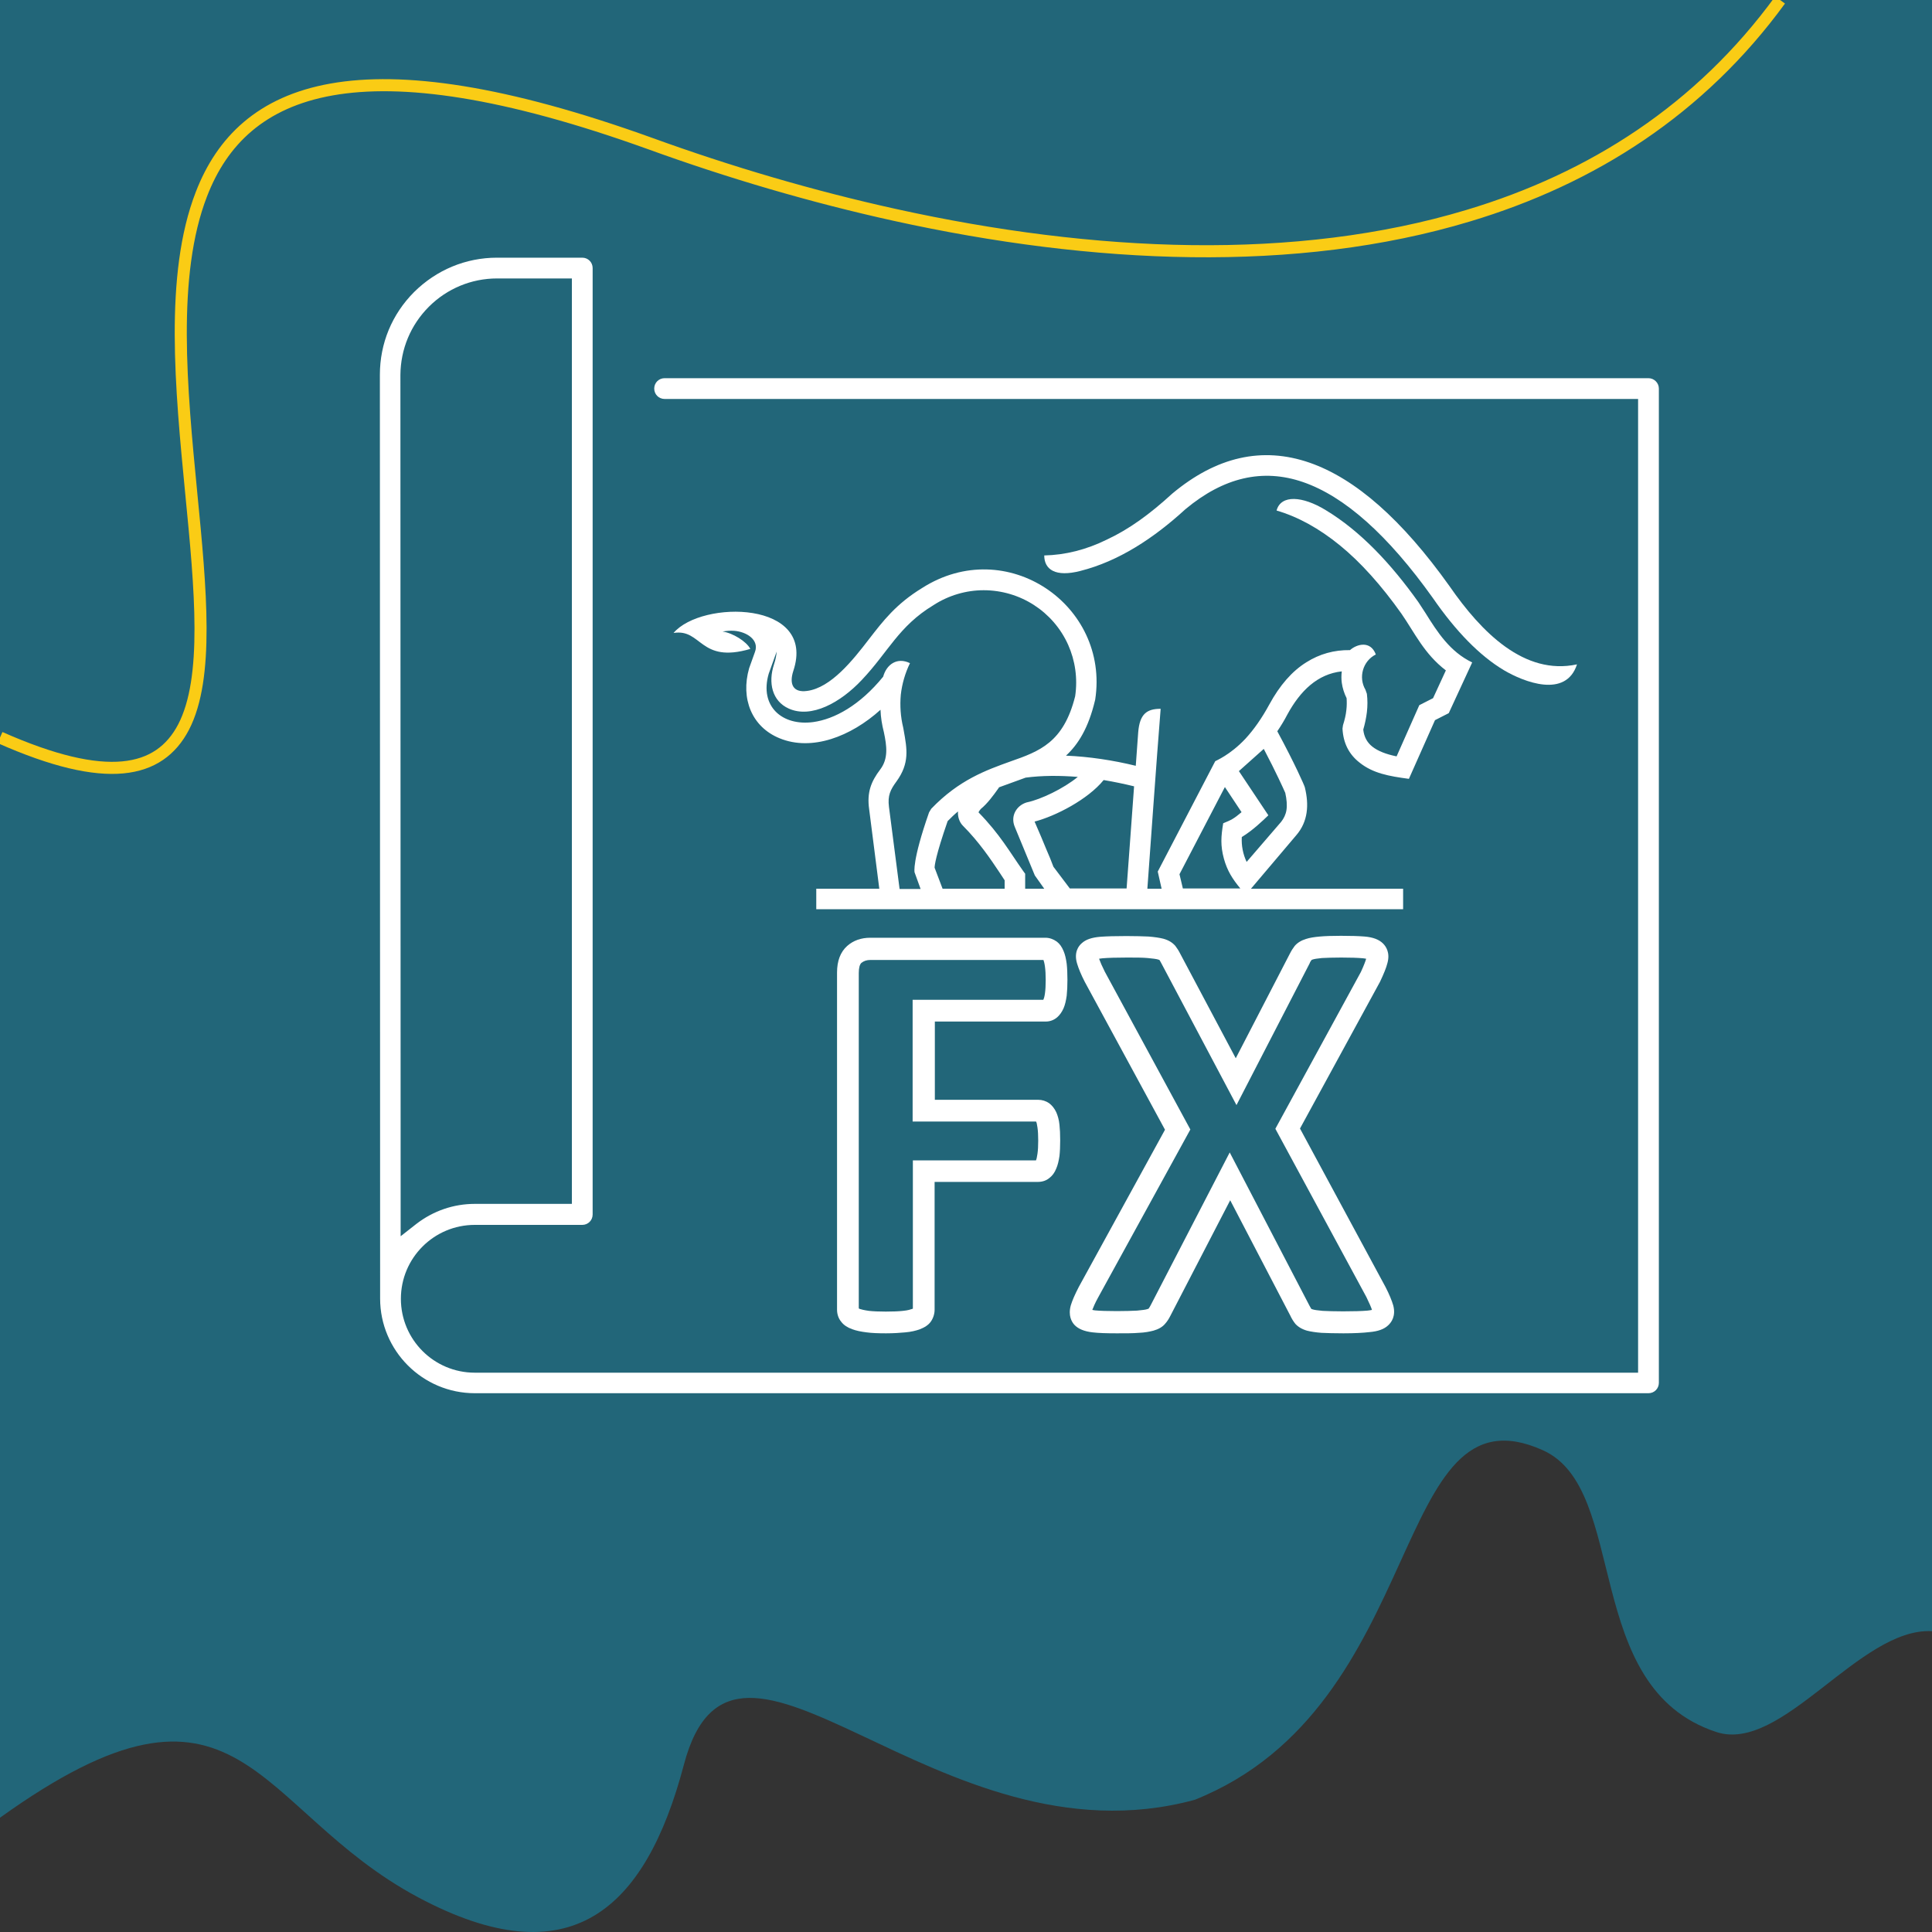 <svg width="800" height="800" viewBox="0 0 800 800" fill="none" xmlns="http://www.w3.org/2000/svg">
<rect x="0" y="0" width="800" height="800" fill="#333333" stroke="none"/>
<g clip-path="url(#clip0_1_47)">
<path d="M800 0V675.438C770.078 673.768 737.969 726.167 710.703 717.19C654.453 698.715 674.844 616.568 638.828 600.494C575.234 571.894 592.188 706.335 494.688 745.268C387.813 774.286 304.453 650.179 283.203 730.655C267.188 791.404 235.781 819.064 173.203 785.663C104.688 749.13 100 680.866 0 752.679V0H800Z" fill="#226679"/>
<path d="M0 305.4C44.2 325 66 320.2 76 301.1C86.6 280.7 83.1 244.1 79.2 204.3C75 161 70.4 113.9 83.4 80.4C100.4 36.3 148.3 15.9 269.1 59.4C301.9 71.3 336.1 81.4 370.6 89C452.8 107.1 536.7 110.8 608 89.3C659.3 73.9 704 45.4 737.1 0" stroke="#FACC15" stroke-width="5" stroke-miterlimit="10"/>
<path d="M682.6 156.6H275.2C272.8 156.6 270.9 158.5 270.9 160.9C270.9 163.3 272.8 165.2 275.2 165.2H678.3V568.4H196.6C179.7 568.4 166 554.7 166 537.8C166 520.9 179.7 507.2 196.6 507.2H241.1C243.5 507.2 245.4 505.3 245.4 502.9V111C245.4 108.6 243.5 106.7 241.1 106.7H205.8C192.8 106.7 180.7 111.8 171.5 120.9C162.3 130.1 157.3 142.2 157.3 155.2L157.4 537.7C157.4 559.3 175 576.9 196.6 576.9H682.6C685 576.9 686.9 575 686.9 572.6V160.9C686.9 158.5 684.9 156.6 682.6 156.6ZM177.6 127C185.1 119.5 195.2 115.3 205.8 115.3H236.8V498.5H196.6C187.8 498.5 179.4 501.4 172.4 506.8L165.9 511.9L165.8 155.2C165.9 144.6 170 134.6 177.6 127Z" fill="white"/>
<path fill-rule="evenodd" clip-rule="evenodd" d="M516.2 356.9C514.7 353.7 514 350.2 514.2 346.6C518.8 343.8 522.9 339.8 525.2 337.6L513 319.3L523.3 310.1C528.4 319.8 531.5 326.7 532.2 328.3C532.8 331 533 333.4 532.7 335.4C532.4 337.3 531.6 338.9 530.5 340.3L516.2 356.9ZM488.4 362L507.2 325.9L514.1 336.3C510.8 339.1 509.9 339.5 506.5 340.9C505.6 346.3 505.3 350.1 506.8 355.6C508.2 360.6 510.3 363.9 513.6 367.9H489.8L488.4 362ZM436.2 358.9C435.4 356.7 434.4 354.3 433.1 351.3C432 348.6 430.5 345 428.4 340.2C437.2 337.9 450.5 331 457 323C461.2 323.7 465.5 324.6 469.6 325.6C468.3 342.9 467.1 360.3 466.5 367.9H443L436.2 358.9ZM424.5 367.9V361.8L423.7 360.7C418.1 352.8 414.1 345.5 405.2 336.4C405.3 336 405.6 335.6 406.1 335C408.9 332.7 411.3 329.4 413.3 326.6L413.7 326L424.7 322C431.5 321.1 438.8 321.1 446.3 321.7C440.3 326.6 431 331 425.4 332.2L425 332.3C420.9 333.6 418.3 337.9 420.2 342.4L428.5 362.5L432.4 368H424.5V367.9ZM387 359.3C387 358.4 387.4 354.4 392.4 340C393.8 338.6 395.2 337.2 396.7 336C396.5 338 397.2 340.4 398.7 341.9C405.4 348.6 410.3 355.9 413.9 361.3L416 364.5V368H390.3L387 359.3ZM336.7 299C323.9 300.7 314.4 292.5 318.3 279L321.6 269.8C321.5 271.2 321.2 273 320.5 275.1C318 282.7 319.7 290.3 326.6 293.4C335.9 297.6 348 291 356.9 281.5C367.8 270 372.1 259.3 386.5 250.6C392.8 246.5 400.1 244.4 407.3 244.4C422.4 244.4 436.1 253.2 442.3 267C445.2 273.5 446.3 280.9 445.2 288.3C440.4 307.5 430.4 311.1 418.4 315.3C408.4 318.9 397.1 322.9 385.6 334.9L384.7 336.4C377.6 356.7 378.7 361.2 378.7 361.2L381.2 368.1H372.5L368.1 334.1C367.5 329.4 368.7 327 371.2 323.6C376.7 316 375.6 310.2 374.2 302.4L374 301.3C372.9 296.8 372.6 292.2 373 287.7C373.5 283.2 374.8 278.7 376.8 274.6C371.5 272 367.1 275.1 365.7 280.2C356 292.1 345.5 297.8 336.7 299ZM304 261.2C309.2 261.6 314.5 265 312.6 270L310.2 276.7C306.6 289.3 311.3 301 322.8 305.7C336.2 311.2 352.3 305 364.6 293.9C364.7 297 365.2 300.1 366 303.2C367.2 308.9 367.9 314.1 364.5 318.6C360.7 323.6 358.9 328.1 359.9 335.1L364.1 368H338V376.5H581V368H518L536.8 345.8C541.6 340.2 542.1 333.3 540.3 326C540.1 325.2 536.2 316.3 528.9 302.8C530.4 300.6 531.8 298.3 533.1 295.8C538.4 286.1 545.5 279.1 555.6 278C555.4 279.6 555.4 281.2 555.6 282.7C555.9 284.9 556.6 287.1 557.6 289.1C557.7 290.7 557.7 292.3 557.5 294C557.3 296 556.8 298.1 556.1 300.3L555.9 301.7C556.2 307.6 558.5 312.3 563 315.8C568.5 320.2 575.1 321.4 583.4 322.5L594.2 298.2L599.9 295.3L609.6 274.3C600.4 269.9 595.1 261.6 590.3 253.9L587.3 249.3C576.2 233.7 563.5 220 548.9 211.2C539.4 205.4 530.4 204.7 528.6 211.4C537.5 214 546.2 218.8 554.8 225.8C563.5 232.9 572 242.4 580.3 254.1C585.9 262.2 589.7 270.7 598.7 277.6L593.4 289.1L587.7 292L578.3 313.2C573.9 312.3 570.6 311 568.3 309.2C566 307.4 564.8 305 564.5 302.1C565.2 299.7 565.7 297.3 566 294.9C566.3 292.3 566.3 289.8 566 287.3L565.4 285.6C562.4 280.5 564.3 273.7 569.7 271C567.5 265.1 561.8 266.7 559 269.2C552.4 269.1 546.4 270.8 541 274.2C535 277.9 529.9 283.8 525.6 291.7C522.5 297.4 519.2 302.1 515.7 305.9C509.3 312.7 503.4 315 503.2 315.2L479.4 360.9L481 368H475.1C476.1 354.5 478.9 314.5 480.6 293.5C474.9 293.5 471.9 295.6 471.3 303.3L470.3 317.1C460.9 314.8 451 313.3 441.4 312.9C446.5 308.2 450.7 301.4 453.4 290.1L453.5 289.7C459.5 250.5 416.7 221.2 381.8 243.5C371 250.1 365.6 257.2 359.8 264.7C353.2 273.3 344.1 284.8 334.2 286.1C328.4 286.9 326.7 283.3 328.5 277.8C338.2 248.6 290.5 248.4 278.9 262.1C290.7 260.2 289.6 274.9 310.7 268.7C309.1 265.6 303.4 262.1 299.2 261.5C300.9 261.2 302.4 261.1 304 261.2Z" fill="white"/>
<path fill-rule="evenodd" clip-rule="evenodd" d="M432.4 230C432.4 235.8 437 239.1 447.4 236.4C463.2 232.4 477.7 222.9 490.8 210.9C506.7 197.6 522.9 193.9 539.5 199.6C556.7 205.5 574.7 221.5 593.3 247.6C602.9 261.5 612.7 271.5 622.7 277.5C631 282.4 648.4 289.3 653 275.1C631.2 279.8 613.4 261.8 600.2 242.7C580.6 215.2 561.3 198.2 542.3 191.6C522.7 184.8 503.7 189.1 485.4 204.4C476.1 212.9 467.6 219.1 458.4 223.4C449.7 227.7 441 229.8 432.4 230Z" fill="white"/>
<path d="M366.9 552.1C363.7 552.1 361 552 358.8 551.7C356.4 551.4 354.5 551 352.9 550.4C350.9 549.7 349.4 548.7 348.4 547.4C347.2 546 346.6 544.2 346.6 542.3V402.7C346.6 397.9 348 394.2 350.8 391.7C353.4 389.4 356.6 388.3 360.4 388.3H432.9C434.6 388.3 436.2 388.9 437.6 389.9C438.8 390.8 439.7 392.1 440.4 393.8C441 395.2 441.4 396.9 441.7 399.1C441.9 400.9 442 403.2 442 405.7C442 408.2 441.9 410.4 441.7 412.3C441.4 414.4 441 416.1 440.4 417.5C439.7 419.1 438.8 420.3 437.8 421.2C436.4 422.4 434.8 423 433 423H387.1V455.4H429.9C431.5 455.4 433.1 455.9 434.4 456.8C435.6 457.7 436.6 458.9 437.4 460.6C438 462 438.5 463.7 438.7 465.7C438.9 467.5 439 469.6 439 472.2C439 474.7 438.9 476.9 438.7 478.7C438.4 480.7 438 482.4 437.4 483.8C436.7 485.6 435.7 486.9 434.5 487.8C433.2 488.9 431.5 489.4 429.8 489.4H387V542.3C387 544.1 386.4 545.9 385.4 547.3C384.4 548.7 382.8 549.7 380.7 550.5C379.2 551 377.3 551.5 374.9 551.7C372.8 551.9 370.1 552.1 366.9 552.1ZM355.6 541.8C355.7 541.8 355.8 541.9 356 542C356.6 542.2 357.7 542.5 359.8 542.8C361.6 543 364 543.1 366.8 543.1C369.7 543.1 372.1 543 373.9 542.8C376 542.6 377.1 542.2 377.7 542C377.8 542 377.9 541.9 378 541.9V480.5H429V480.4C429.2 480 429.4 479.1 429.6 477.7C429.8 476.3 429.9 474.5 429.9 472.3C429.9 470.1 429.8 468.3 429.6 466.9C429.4 465.4 429.2 464.7 429 464.4H377.9V414H432C432 413.9 432.1 413.9 432.1 413.8C432.2 413.6 432.5 412.8 432.7 411.3C432.9 409.9 433 408 433 405.8C433 403.6 432.9 401.8 432.7 400.3C432.5 398.7 432.2 397.9 432.1 397.6V397.5H360.4C358.9 397.5 357.7 397.9 356.7 398.7C356 399.3 355.6 400.8 355.6 402.9V541.8V541.8Z" fill="white"/>
<path d="M556.3 552.1C552.5 552.1 549.4 552 547.2 551.9C544.7 551.7 542.8 551.4 541.2 551C539.1 550.4 537.5 549.4 536.4 548.2C535.6 547.2 534.9 546.1 534.3 544.8L509.4 497L484.6 544.9C484 546.1 483.3 547.2 482.4 548.2C481.3 549.5 479.7 550.4 477.6 551C476 551.4 474.1 551.8 471.5 551.9C469.2 552.1 466.2 552.1 462.5 552.1C458.2 552.1 454.9 552 452.4 551.7C449 551.3 446.5 550.3 444.9 548.6C443.8 547.4 442.2 544.8 443.4 540.5C444 538.5 445.1 536 446.7 532.9L482.4 467.8L449.2 406.6C447.6 403.5 446.6 401 446 399C444.6 394.4 446.6 391.7 447.9 390.6C449.6 389 452.1 388.2 455.6 387.9C458.2 387.7 461.8 387.6 466.4 387.6C470.2 387.6 473.3 387.7 475.6 387.8C478.1 388 480.1 388.3 481.7 388.7C483.9 389.3 485.5 390.3 486.7 391.7C487.4 392.6 488.1 393.7 488.7 394.9L511.7 438.2L534.1 394.9C534.7 393.7 535.4 392.6 536.1 391.7C537.2 390.4 538.8 389.4 540.8 388.8C542.3 388.3 544.2 388 546.5 387.8C548.6 387.6 551.6 387.5 555.3 387.5C559.4 387.5 562.7 387.6 565.1 387.8C568.5 388.1 571 389 572.7 390.7C573.9 391.9 575.7 394.5 574.5 398.8C574 400.8 573 403.2 571.5 406.4L571.4 406.6L538.3 467.3L573.7 532.9C575.3 536 576.3 538.5 576.9 540.5C578.1 545 576.1 547.6 574.8 548.8C573.1 550.4 570.6 551.3 567 551.6C564.5 551.9 560.8 552.1 556.3 552.1ZM543 542C543.1 542 543.3 542.1 543.6 542.2C544.2 542.4 545.5 542.6 547.7 542.8C549.7 542.9 552.6 543 556.2 543C560.5 543 563.8 542.9 566.2 542.7C567.1 542.6 567.7 542.5 568.1 542.4C567.8 541.4 567.1 539.8 565.8 537.1L528.1 467.4L563.5 402.5C564.8 399.7 565.4 398 565.7 397C565.4 396.9 564.9 396.9 564.4 396.8C562.2 396.6 559.2 396.5 555.4 396.5C552 396.5 549.3 396.6 547.4 396.7C545.3 396.9 544.2 397.1 543.6 397.3C543.4 397.4 543.2 397.4 543.1 397.5C542.8 397.9 542.5 398.3 542.3 398.9L512 457.6L480.9 398.9C480.6 398.4 480.4 397.9 480.1 397.5C480 397.5 479.8 397.4 479.5 397.3C478.8 397.1 477.5 396.9 475.2 396.7C473.1 396.5 470.3 396.5 466.7 396.5C462.3 396.5 458.9 396.6 456.6 396.8C456 396.9 455.5 396.9 455.1 397C455.6 398.4 456.4 400.2 457.5 402.4L492.9 467.7L454.8 537.1C453.3 539.8 452.7 541.4 452.3 542.4C452.6 542.5 452.9 542.5 453.4 542.6C455.5 542.8 458.6 542.9 462.5 542.9C465.9 542.9 468.7 542.8 470.8 542.7C473.1 542.5 474.4 542.3 475 542.1C475.3 542 475.5 541.9 475.6 541.9C475.8 541.6 476.1 541.2 476.4 540.6L509.2 477.2L542.3 540.8C542.7 541.5 542.9 541.8 543 542Z" fill="white"/>
</g>
<defs>
<clipPath id="clip0_1_47">
<rect width="800" height="800" fill="white"/>
</clipPath>
</defs>
</svg>
